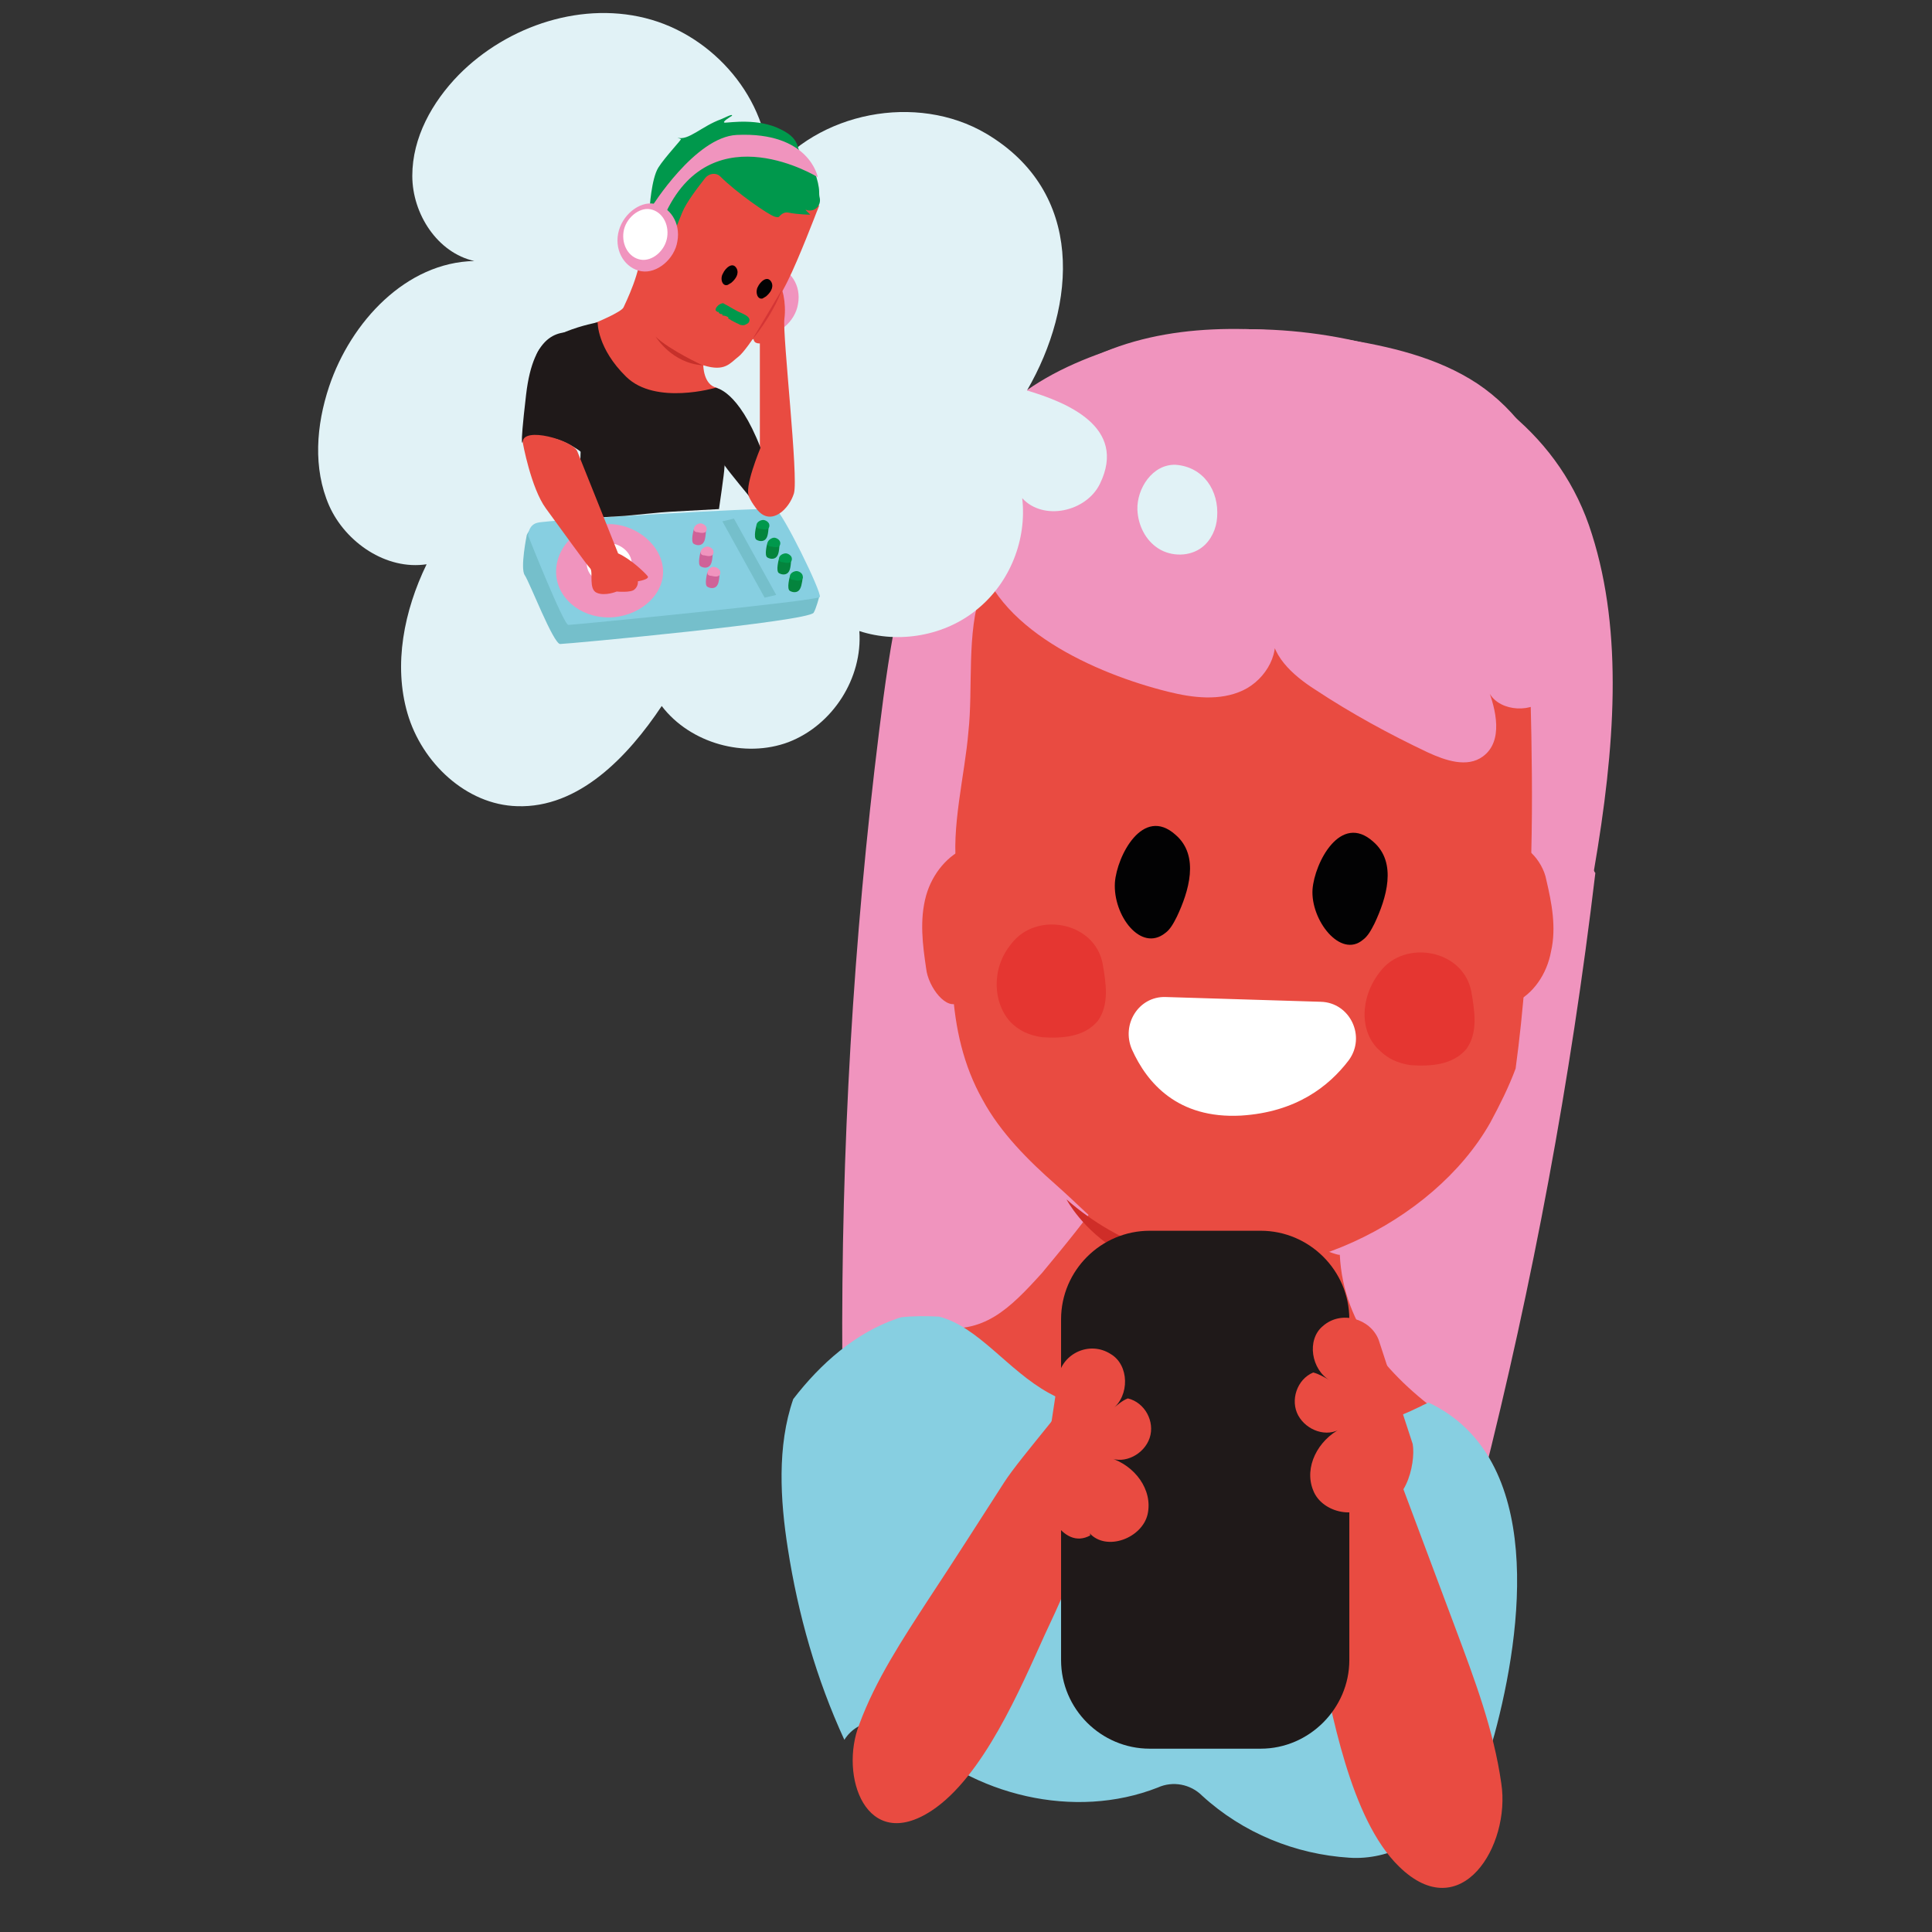<?xml version="1.0" encoding="utf-8"?>
<!-- Generator: Adobe Illustrator 22.1.0, SVG Export Plug-In . SVG Version: 6.00 Build 0)  -->
<svg version="1.1" id="Capa_1" xmlns="http://www.w3.org/2000/svg" xmlns:xlink="http://www.w3.org/1999/xlink" x="0px" y="0px"
	 viewBox="0 0 283.5 283.5" style="enable-background:new 0 0 283.5 283.5;" xml:space="preserve">
<rect x="0" y="0" width="283.5" height="283.5" fill="#333333" stroke="none"/>
<style type="text/css">
	.st0{fill:#F094BE;}
	.st1{fill:#E94B41;}
	.st2{fill:#87CFE1;}
	.st3{fill:#020203;}
	.st4{fill:#E53631;}
	.st5{fill:#CF2D28;}
	.st6{fill:#FFFFFF;}
	.st7{fill:#1F1919;}
	.st8{fill:#E1F2F6;}
	.st9{fill:#75BFCB;}
	.st10{fill:#04843D;}
	.st11{fill:#FFFFFF;stroke:#FFFFFF;stroke-miterlimit:10;}
	.st12{fill:#CF6298;}
	.st13{fill:#00984C;}
	.st14{fill:#C6302A;}
	.st15{fill:#D43535;}
</style>
<g>
	<path class="st0" d="M233.9,127.7c3.1-18,4.3-34.8-0.3-49.3c-9-29.1-48.9-34.9-71.7-26.7c-5.7,2-11.4,4.9-15.6,9.3
		c-1,1.1-4.5,6.3-7.6,11.2c-3.1,4.8-5.4,10.1-6.6,15.7c-1.4,6.3-2.3,12.9-3.1,19.4c-3.8,30.6-5.6,61.6-5.4,92.6
		c0,6.1,0.3,12.6,3.1,17.6c4.8,8.5,14.6,9.5,23.1,10.3c16.6,1.7,31.4,8.1,47.4,12.1c13.9,3.4,16.6-8,20.3-22.3
		c7.4-29.2,13-59.2,16.6-89.5C234,128,233.9,127.8,233.9,127.7z"/>
	<path class="st1" d="M218.7,164.7c1.4-2.6,2.7-5.2,3.7-7.9c1.2-8.8,1.8-17.7,2.1-25.9c0.7-15.3,0-30.6-0.4-45.9c0,0,0,0,0,0
		c0,0.1-0.1,0.1-0.1,0.2c-0.4,1-1.2,1.6-2.3,1.7c-1.3,0.1-2.6-1.2-2.5-2.5c0.1-0.8,0.2-1.4,0.7-2c0-0.1,0.1-0.1,0.1-0.2
		c0.4-1,1.2-1.6,2.3-1.7c0.6,0,1.2,0.2,1.7,0.7c-0.1-3.4-0.2-6.9-0.2-10.3c-3.4-6.4-9.1-11.8-16.2-12.8c3.6,5.8,7,13.2,3.1,18.5
		c-0.5,0.7-1.2,1.4-1.9,1.4c-1.2,0.2-2.2-0.7-2.9-1.7c-3.4-4.1-5.3-9.1-8.9-13s-9.8-6.2-13.9-2.9c-1.9,1.4-2.9,3.8-4.3,5.5
		c-1.9,2.2-4.6,3.4-7.2,4.6c-8.2,3.8-24.3,7.4-27.6,16.3c-2.2,5.8-1.2,14.4-1.9,20.6c-0.5,6.2-2.6,14.2-1.7,20.4
		c-1,11.5-1.9,23.5,3.8,33.6c2.6,4.8,6.7,8.9,10.8,12.5c6.2,5.5,9.1,9.6,17.3,11.5C188.9,189.7,210.3,179.6,218.7,164.7z"/>
	<g>
		<path class="st1" d="M226.9,129.1c-0.5-2.8-3.5-6.1-5.3-4.6c0.1,3.2,0.2,6.4,0.3,9.6c0.1,3.9,0.2,8.4,0.2,13.1
			c2.9-1.3,4.9-4.3,5.5-7.6C228.4,136.1,227.7,132.5,226.9,129.1z"/>
	</g>
	<g>
		<path class="st1" d="M135.9,142.1c0.3,2.8,3.1,6.4,4.9,4.9c0.1-3.2,0.2-6.4,0.4-9.6c0.2-3.9,0.4-8.4,0.8-13.1
			c-2.9,1.1-5.2,3.9-6.1,7.1C134.9,135,135.4,138.7,135.9,142.1z"/>
	</g>
	<path class="st1" d="M152.9,186.8c-4.8,5.3-8.6,9.1-15.6,7.9c-1,1.7,0.7,3.6,2.4,4.6c17.3,11,35.8,22.1,56.2,23.5
		c4.3,0.2,13.4-11.5,16.8-14.4c-8.6-6-15.6-13.7-16.1-24.3c0,0.7-23.8-9.6-25.7-10.6c-6-3.1-5-3.6-8.6,1.2
		C159.6,178.7,156.3,182.7,152.9,186.8z"/>
	<path class="st2" d="M132.2,193.3c-0.2,0.1-0.4,0.1-0.6,0.2c-6.1,2.1-11.2,6.6-15.2,11.8c-2.4,6.9-1.9,14.9-0.8,21.9
		c1.5,9.7,4.2,19.2,8.3,28.1c2-3.2,6.5-3.6,9.5-0.9c9.4,9.1,24.3,12.7,36.5,7.9c2.2-1,4.8-0.5,6.5,1.2c6,5.5,13.7,8.6,21.6,9.1
		c2.9,0.2,6-0.5,8.4-1.9c2.2-1.4,4.8-1,7,0.5c0.2,0.1,0.3,0.2,0.5,0.4c2-5.6,3.8-11.4,5.4-17.1c4.1-15.2,7.5-40.6-9.7-48.7
		c-0.3,0.2-0.7,0.3-1,0.5c-17,8.4-38.2,7.2-54.7-1.9c-6-3.3-10.3-9.7-16.1-11.2C135.8,193.1,134,193.1,132.2,193.3z"/>
	<g>
		<path class="st3" d="M171,136.9c0.7-0.5,1.2-1.4,1.7-2.4c1.7-3.6,3.4-8.9-0.2-12c-4.8-4.3-8.6,3.1-8.9,7
			C163.3,134.3,167.4,139.8,171,136.9z"/>
		<path class="st3" d="M200,137.9c0.7-0.5,1.2-1.4,1.7-2.4c1.7-3.6,3.4-8.9-0.2-12c-4.8-4.3-8.6,3.1-8.9,7
			C192.3,135,196.7,140.7,200,137.9z"/>
	</g>
	<path class="st1" d="M193.5,210.4c-0.2,0.2-0.3,0-0.3,0c-4.5,9.7-2.1,21.1,0.2,31.4c2,9.3,4.7,25.1,11.9,32.1
		c9.1,8.9,16.4-3.1,15-12.2c-1.1-7.8-3.9-15.2-6.7-22.7c-2.6-6.9-5.3-14.2-7.9-21.1c-1.8-4.7-8.9-17-10.1-22
		C193.2,198.4,196.4,208.5,193.5,210.4z"/>
	<path class="st4" d="M148.3,150c1.2,1.2,2.6,1.9,4.6,2.2c2.9,0.2,6.2,0,8.2-2.4c1.7-2.4,1.2-5.5,0.7-8.4c-1.2-6.2-9.8-7.7-13.4-2.9
		C145.4,142.1,145.7,147.2,148.3,150z"/>
	<path class="st4" d="M202.4,154.1c1.2,1.2,2.6,1.9,4.6,2.2c2.9,0.2,6.2,0,8.2-2.4c1.7-2.4,1.2-5.5,0.7-8.4
		c-1.2-6.2-9.8-7.7-13.4-2.9C199.5,146.4,199.5,151.5,202.4,154.1z"/>
	<path class="st5" d="M156.5,176c0,0,9.1,17.8,36,8.9C192.5,184.8,172.6,190.1,156.5,176z"/>
	<path class="st1" d="M160.3,200.3c-2,4-10.6,13.5-13,17.3c-3.6,5.6-7.3,11.4-11,17c-3.9,6-7.8,11.9-10.2,18.4
		c-3,7.6,1,19,10.6,12.7c7.6-5,13.1-18.1,16.6-25.8c4-8.5,8.3-17.9,6.3-26.9c0,0-0.2,0.1-0.3-0.1C157.2,211,161.9,202.7,160.3,200.3
		z"/>
	<path class="st6" d="M171,146.3c-3.9-0.1-6.5,4-4.9,7.7c2.2,4.9,6.7,10.2,16,9.7c8.1-0.5,12.9-4.3,15.8-8.1
		c2.6-3.5,0.2-8.5-4.1-8.6L171,146.3z"/>
	<path class="st0" d="M171.4,101.5c3.6,0.9,7.6,1.4,11-0.2c3.4-1.6,5.8-5.8,4.2-9.2c-0.4,3.9,3.1,7,6.4,9.1
		c5.3,3.5,10.8,6.5,16.5,9.2c2.6,1.2,5.8,2.3,8.1,0.6c3-2.2,2-6.8,0.6-10.3c0.6,3.2,5.3,4.2,8,2.3c2.7-1.9,3.7-5.4,4.2-8.7
		c2.3-14-1.8-30.1-13.6-38c-5.9-3.9-13-5.5-19.9-6.6c-12.4-2-25.7-2.6-37,2.9c-10,4.9-18.4,16.4-16.5,28
		C145.6,92.2,160.9,98.9,171.4,101.5z"/>
	<path class="st7" d="M185,256.6h-16.3c-7.1,0-13-5.8-13-13v-50c0-7.2,5.9-13,13-13H185c7.1,0,13,5.8,13,13v50
		C198,250.7,192.1,256.6,185,256.6z"/>
	<path class="st1" d="M194.1,194.6c-2.4,2-1.7,6.4,1.1,8c-0.8-0.5-1.7-1-2.5-1.2c-2.4,1-3.4,4.1-2.2,6.3c1.2,2.2,4.2,3.3,6.3,1.9
		c-3.4,1.7-5.5,5.7-4.1,9.1c1.3,3.4,6.8,4.5,8.8,1.4l0,0.3c4.6,1.6,6.3-5.6,5.8-8.5l-5-15.3C201.1,193.5,196.8,192.2,194.1,194.6z"
		/>
	<path class="st1" d="M155.3,202l-2.4,15.9c0,2.9,2.9,9.7,7.1,7.4l-0.1-0.3c2.5,2.7,7.7,0.7,8.5-2.8c0.8-3.6-1.9-7.2-5.6-8.3
		c2.2,1,5.1-0.5,5.9-2.9c0.8-2.4-0.7-5.2-3.2-5.8c-0.8,0.3-1.6,1-2.3,1.6c2.6-2,2.5-6.5-0.2-8.1C159.9,196.7,155.9,198.6,155.3,202z
		"/>
	<path class="st8" d="M150.7,57.3c7.3-12.6,8.5-29.1-6-37.7c-10.2-6-24.7-3.2-31.9,6.2c0.5-10.3-7.3-20-17.2-22.9S74.5,3.7,67.3,11
		c-3.9,4-6.8,9.2-6.8,14.8c0,5.6,3.7,11.3,9.1,12.5c-10,0.2-18.1,8.9-21.3,18.4c-1.9,5.7-2.4,12,0,17.5c2.4,5.4,8.4,9.5,14.3,8.6
		c-3.3,6.8-4.9,14.7-2.8,21.9c2.1,7.2,8.6,13.4,16.1,13.6c9,0.3,16.2-7.2,21.2-14.7c4.2,5.5,12.2,7.7,18.6,5.3
		c6.5-2.5,10.9-9.4,10.4-16.3c5.8,1.9,12.6,0.7,17.3-3.2c4.8-3.9,7.3-10.2,6.6-16.3c3.1,3.4,9.4,2,11.4-2.1
		C165.5,62.6,156.4,59,150.7,57.3z"/>
	<g>
		<path class="st0" d="M108.4,43.5c-0.5,2.7,1.1,5.1,3.4,5.5c2.3,0.4,4.9-1.8,5.3-4.4c0.5-2.7-1.1-5.1-3.4-5.5
			C111.4,38.6,108.8,40.8,108.4,43.5z"/>
		<path class="st9" d="M77.3,78.5c0,0-1,4.9-0.3,5.9c0.7,1,4.2,10.1,5.2,10.1c1,0,36.5-3.3,37.2-4.6c0.4-0.7,0.8-2.3,0.8-2.3
			s-6.4-12.6-7.2-12.6c-0.8-0.1-33.2,2.5-33.8,2.2C78.1,76.7,77.3,78.5,77.3,78.5z"/>
		<path class="st2" d="M77.5,78.6c0,0,5.2,13.1,5.9,13.1c0.7,0,36.5-3.5,36.9-4.1c0.3-0.7-5.5-12.5-6.5-12.9c-1-0.3-33.6,1.6-34.9,2
			C77.5,77,77.5,78.6,77.5,78.6z"/>
		<path class="st10" d="M111,77.1c0,0-0.5,1.8,0,2.1c0.5,0.3,1.2,0.3,1.5-0.3c0.3-0.5,0.3-2.1,0.3-2.1L111,77.1"/>
		<path class="st10" d="M112.6,79.7c0,0-0.5,1.8,0,2.1s1.2,0.3,1.5-0.3c0.3-0.5,0.3-2.1,0.3-2.1L112.6,79.7"/>
		<path class="st10" d="M114.3,82c0,0-0.5,1.8,0,2.1c0.5,0.3,1.2,0.3,1.5-0.3c0.3-0.5,0.3-2.1,0.3-2.1L114.3,82"/>
		<path class="st10" d="M115.9,84.6c0,0-0.5,1.8,0,2.1c0.5,0.3,1.2,0.3,1.5-0.3c0.3-0.5,0.4-1.8,0.4-1.8H115.9"/>
		<polygon class="st9" points="113.9,87.3 107.7,76.1 106,76.5 112.2,87.7 		"/>
		<path class="st0" d="M81.6,83.9c0,3.7,3.4,6.7,7.7,6.7c4.2,0,8-3,8-6.7s-3.8-7-8-7C85,76.8,81.6,80.1,81.6,83.9z"/>
		<path class="st11" d="M86.6,82.7c0,1.3,1.2,2.4,2.7,2.4c1.5,0,2.9-1.1,2.9-2.4c0-1.3-1.4-2.5-2.9-2.5
			C87.8,80.2,86.6,81.4,86.6,82.7z"/>
		<path class="st12" d="M102.8,81c0,0-0.5,1.8,0,2.1c0.5,0.3,1.2,0.3,1.5-0.3c0.3-0.5,0.3-2.1,0.3-2.1L102.8,81"/>
		<path class="st12" d="M103.8,84c0,0-0.5,1.8,0,2.1c0.5,0.3,1.2,0.3,1.5-0.3c0.3-0.5,0.3-2.1,0.3-2.1L103.8,84"/>
		<g>
			<path class="st13" d="M111,77.1c0,0.4,0.3,0.5,0.6,0.5c0.4,0.1,1.3,0.3,1.3-0.5c0-0.5-0.6-0.8-0.9-0.8
				C111.6,76.3,111,76.6,111,77.1L111,77.1z"/>
		</g>
		<g>
			<path class="st13" d="M112.6,79.7c0,0.4,0.3,0.5,0.6,0.5c0.4,0.1,1.3,0.3,1.3-0.5c0-0.5-0.6-0.8-0.9-0.8
				C113.3,78.9,112.7,79.2,112.6,79.7C112.6,79.7,112.6,79.7,112.6,79.7z"/>
		</g>
		<g>
			<path class="st13" d="M114.3,82c0,0.4,0.3,0.5,0.6,0.5c0.4,0.1,1.3,0.3,1.3-0.5c0-0.5-0.6-0.8-0.9-0.8
				C114.9,81.2,114.3,81.5,114.3,82L114.3,82z"/>
		</g>
		<g>
			<path class="st13" d="M115.9,84.6c0,0.4,0.3,0.5,0.6,0.5c0.4,0.1,1.3,0.3,1.3-0.5c0-0.5-0.6-0.8-0.9-0.8
				C116.5,83.8,115.9,84.1,115.9,84.6C115.9,84.6,115.9,84.6,115.9,84.6z"/>
		</g>
		<path class="st1" d="M109.5,71.2c0,0-0.2,1.4,1.7,3.7c2,2.3,4.6-0.2,5.3-2.5c0.7-2.3-1.7-23.3-1.4-25.6c0.3-2.3-0.3-5.2-1-4.9
			c-0.7,0.3-2.9,4.2-2.9,5.2s-1.6,3.3,0.3,3.3c0,0,0,14.1,0,15.3c0,0-2.1-1.3-3.2-1.3C107.3,64.5,109.5,71.2,109.5,71.2z"/>
		<path class="st1" d="M119.8,31.2c0,0-2.6,6.8-4.2,10c-1.6,3.3-5.9,10.1-7.2,11.1c-1.3,1-2,2.3-5.2,1.3c0,0,0,2.9,2,3.3
			c0,0-13.1,7.8-17.9-9.5c0,0,3.9-1.6,4.2-2.3c0.3-0.7,2.6-5.2,2.6-8.8s1.3-5.5,2.6-6.9c1.3-1.3,7.2-7.5,10.4-7.5
			c3.3,0,13.1,8.3,13.1,8.3L119.8,31.2z"/>
		<path class="st13" d="M99.9,20.4c0.4-0.2-2.3,2.6-3.3,4.2c-1,1.6-1.3,5.9-1.3,6.6s0.3,5.5,0.3,6.2c0,0.7,1,2.3,1.6,0.7
			c0.7-1.6,2-4.6,2.9-6.9c0.6-1.5,2.3-3.7,3.4-5.1c0.6-0.7,1.6-0.8,2.2-0.2c2.3,2.3,7,5.6,8,5.9c0.4,0.1,0.6,0.1,0.7-0.1
			c0.4-0.4,0.8-0.6,1.3-0.5c1.5,0.3,3.2,0.3,3.2,0.3l-0.7-0.7h0.1c1.1,0.4,2.2-0.5,2-1.7c-0.1-0.4-0.1-0.7-0.1-1
			c0-1.3-1-4.6-2.3-5.2c-1.3-0.7,0-2.3-3.3-3.9c-3.3-1.7-7.5-1-8.2-1c-0.7,0,1-1,1-1c0.2-0.4-1.1,0.3-1.6,0.5
			c-2.8,1-4.8,3.2-6.4,2.7"/>
		<path class="st7" d="M105,56.9c0,0-8.8,2.6-13.1-1.6s-4.2-8-4.2-8s-9.3,1.7-9.1,5.7c0.2,4.2,7.2,1.6,7.2,1.6s-0.9,12.9-0.6,17.1
			c0.1,1.7-0.4,3.4-0.3,4.4l6.8-0.4c0.2,0,5.9-0.6,6.5-0.6l7.3-0.4c0,0,0.8-5.4,0.8-6.1C106.2,68.2,109.3,58.2,105,56.9z"/>
		<path class="st7" d="M105,56.9c0,0,3.3,0.3,6.6,8.8c0,0-2.6,6.2-1.6,7.2c0,0-2.9-3.5-3.6-4.5C105.7,67.5,105,56.9,105,56.9z"/>
		<path class="st0" d="M90.7,34.3c-0.5,2.7,1.1,5.1,3.4,5.5c2.3,0.4,4.9-1.8,5.3-4.4c0.5-2.7-1.1-5.1-3.4-5.5
			C93.8,29.5,91.2,31.6,90.7,34.3z"/>
		<path class="st6" d="M91.5,34c-0.3,2,0.8,3.8,2.5,4.1c1.7,0.3,3.6-1.3,3.9-3.3c0.3-2-0.8-3.8-2.5-4.1C93.8,30.4,91.8,32,91.5,34z"
			/>
		<g>
			<path class="st0" d="M102.8,81c0,0.4,0.3,0.5,0.6,0.5c0.4,0.1,1.3,0.3,1.3-0.5c0-0.5-0.6-0.8-0.9-0.8
				C103.4,80.2,102.9,80.5,102.8,81C102.8,81,102.8,81,102.8,81z"/>
		</g>
		<path class="st12" d="M101.8,77.7c0,0-0.5,1.8,0,2.1c0.5,0.3,1.2,0.3,1.5-0.3c0.3-0.5,0.3-2.1,0.3-2.1L101.8,77.7"/>
		<g>
			<path class="st0" d="M101.8,77.6c0,0.4,0.3,0.5,0.6,0.5c0.4,0.1,1.3,0.3,1.3-0.5c0-0.5-0.6-0.8-0.9-0.8
				C102.4,76.8,101.9,77.1,101.8,77.6L101.8,77.6z"/>
		</g>
		<g>
			<path class="st0" d="M103.8,84c0,0.4,0.3,0.5,0.6,0.5c0.4,0.1,1.3,0.3,1.3-0.5c0-0.5-0.6-0.8-0.9-0.8
				C104.4,83.1,103.9,83.5,103.8,84L103.8,84z"/>
		</g>
		<path class="st0" d="M95.6,30.4c0,0,6.4-10.3,12.5-10.6C118.8,19.3,120,26,120,26s-15.2-9.4-22.2,5L95.6,30.4z"/>
		<path class="st1" d="M114.8,42.4l-4.4,7.4C110.4,49.8,111.6,50,114.8,42.4z"/>
		<path class="st3" d="M106.8,41.8c0.2-0.1,0.3-0.2,0.5-0.3c0.6-0.5,1.2-1.3,0.8-2.1c-0.6-1.1-1.7,0-2,0.7
			C105.6,40.9,106,42.1,106.8,41.8z"/>
		<path class="st3" d="M111.9,43.8c0.2-0.1,0.3-0.2,0.5-0.3c0.6-0.5,1.2-1.3,0.8-2.1c-0.6-1.1-1.7,0-2,0.7
			C110.8,42.8,111.1,44,111.9,43.8z"/>
		<path class="st1" d="M109.9,43c0.1,0.3,0.1,0.6,0.1,0.9c0,0.1,0,0.1,0,0.2c-0.1,0.1-0.1,0.1-0.2,0.1c-0.4,0.1-0.8,0.2-1.1,0.2
			c0.6-0.3,1-0.9,1.1-1.5"/>
		<path class="st13" d="M108.1,45.6c-0.6-0.3-1.2-0.7-1.8-1c-0.1-0.1-0.2-0.1-0.3-0.1c-0.1,0-0.2,0.1-0.3,0.1
			c-0.2,0.1-0.3,0.2-0.4,0.3c-0.2,0.2-0.3,0.4-0.3,0.6c0.1,0.2,0.4,0.4,0.5,0.2c-0.1,0.1,0,0.3,0.1,0.3c0.1,0.1,0.3,0.1,0.4,0.1
			c0,0.1,0,0.1,0,0.2c0.3,0,0.7,0.1,0.9,0.3c-0.1,0.1,0,0.2,0.1,0.2c0.1,0.1,0.2,0.1,0.3,0.2c0.4,0.2,0.7,0.4,1,0.5
			c0.2,0.1,0.3,0.2,0.5,0.2c0.4,0.1,0.7-0.1,1-0.3C110.6,46.4,108.5,45.9,108.1,45.6z"/>
		<path class="st1" d="M103.1,53.8c0,0-7.5-6.2-5.8-4.9C97.3,48.8,99.3,52.9,103.1,53.8z"/>
		<path class="st14" d="M103.1,53.6c0,0-4.8-2.2-6.9-4.2C96.3,49.5,98.6,53.3,103.1,53.6z"/>
		<path class="st15" d="M114.8,42.4l-4.4,7.4C110.4,49.8,113.2,46.6,114.8,42.4z"/>
		<path class="st7" d="M76.8,64.6c0,0,2.4-0.7,4.7-0.2c2.2,0.6,4,2.1,4,2.1s2.6-17.1-0.3-17.6c-2.9-0.5-6.9-0.4-8,9
			S76.8,64.6,76.8,64.6z"/>
		<path class="st1" d="M76.7,64.9c0,0,1.2,6.7,3.4,9.7s6,8.3,6.5,8.8s-0.3,3.1,1,3.6c1.2,0.5,2.9-0.2,2.9-0.2s2.1,0.2,2.6-0.3
			c0.6-0.5,0.5-1.2,0.5-1.2s1.9-0.3,1.4-0.8c-0.5-0.6-2.5-2.5-4.3-3.3c0,0-5.3-13.3-6-15C84,64.6,76.7,62.5,76.7,64.9z"/>
	</g>
	<path class="st8" d="M166.9,74.8c0.1,2.3,1.2,4.5,3.1,5.7c1.9,1.2,4.6,1.2,6.4-0.2c1.3-1,2.1-2.7,2.2-4.4c0.3-3.9-2-7.4-6.1-7.7
		C169.1,68.1,166.8,71.7,166.9,74.8z"/>
</g>
</svg>
